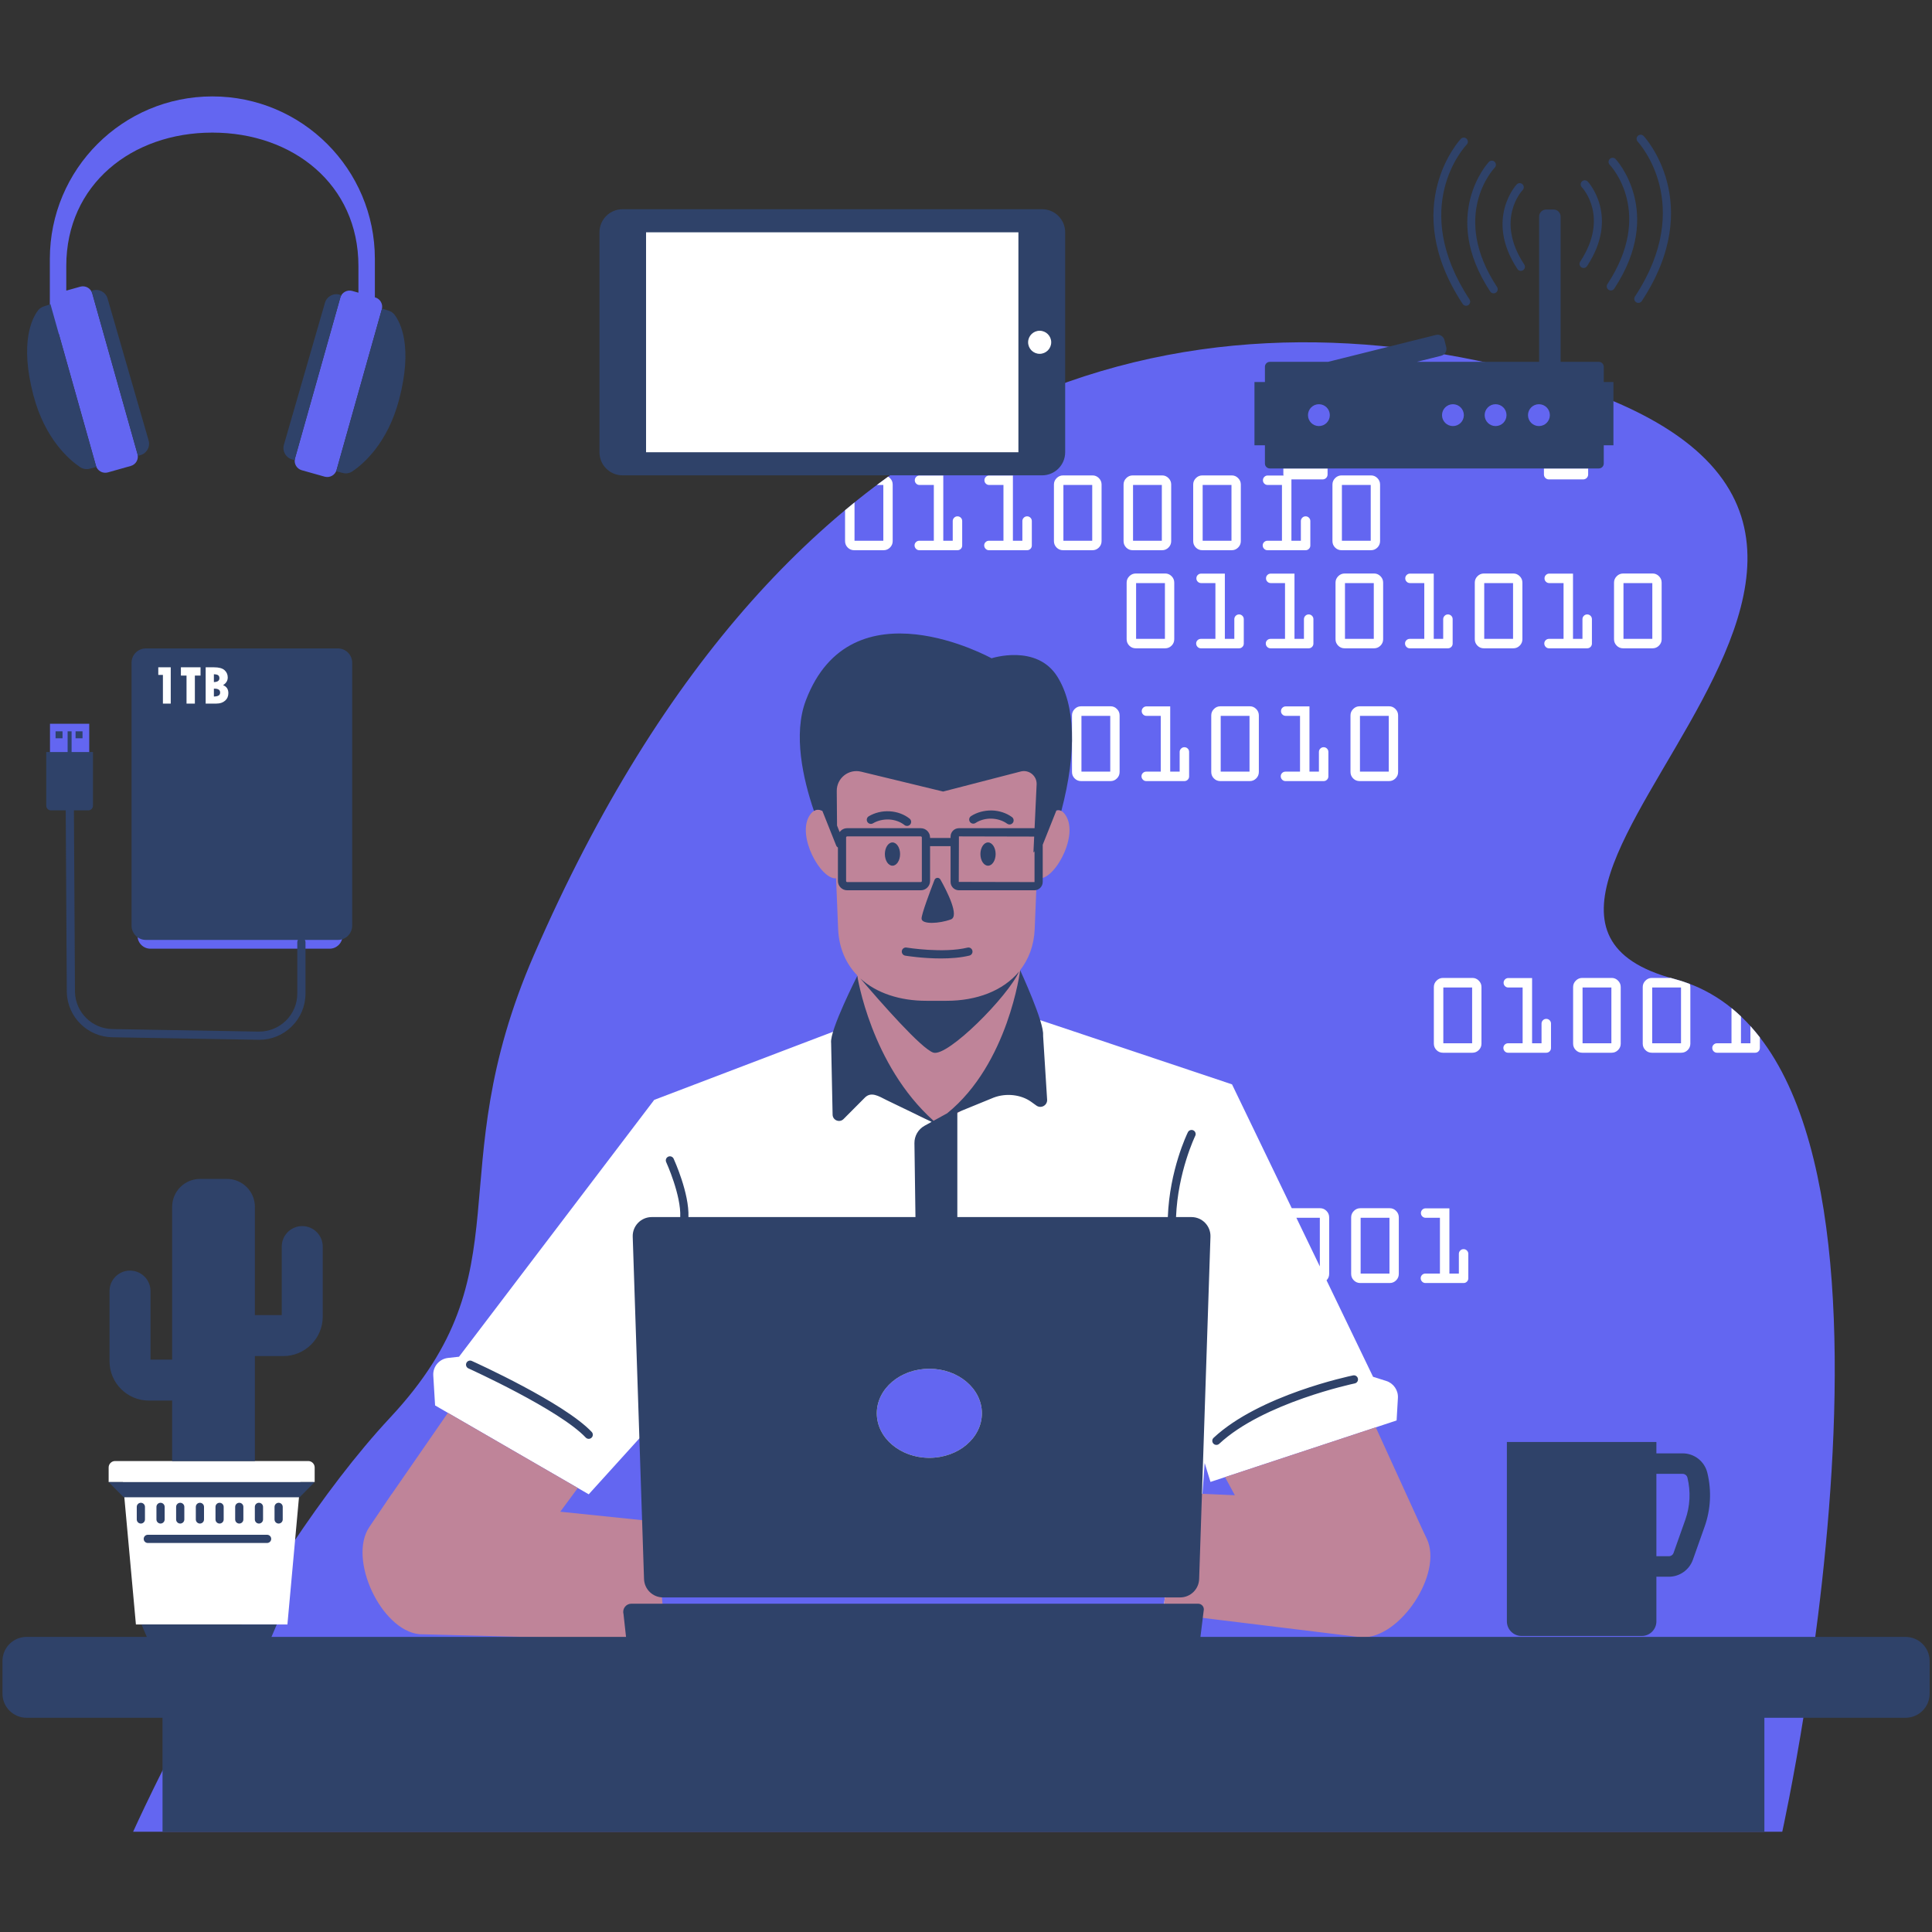 <svg xmlns="http://www.w3.org/2000/svg" xmlns:xlink="http://www.w3.org/1999/xlink" width="700" zoomAndPan="magnify" viewBox="0 0 525 525" height="700" preserveAspectRatio="xMidYMid meet" version="1.2"><rect x="0" y="0" width="525" height="525" fill="#333333" stroke="none"/><defs><clipPath id="79fc16fb5c"><path d="M 13.242 26.199 L 499 26.199 L 499 497.762 L 13.242 497.762 Z M 13.242 26.199 "/></clipPath><clipPath id="855eb94767"><path d="M 0.672 36 L 524.359 36 L 524.359 497.762 L 0.672 497.762 Z M 0.672 36 "/></clipPath></defs><g id="3e7888afe0"><g clip-rule="nonzero" clip-path="url(#79fc16fb5c)"><path style=" stroke:none;fill-rule:nonzero;fill:#6366f1;fill-opacity:1;" d="M 89.559 257.801 L 40.883 257.801 C 38.941 257.801 37.371 256.23 37.371 254.293 L 37.371 248.207 C 37.371 246.27 38.941 244.699 40.883 244.699 L 89.559 244.699 C 91.5 244.699 93.07 246.27 93.07 248.207 L 93.07 254.293 C 93.07 256.23 91.5 257.801 89.559 257.801 Z M 13.582 216.348 L 13.582 196.668 L 24.25 196.668 L 24.25 216.348 C 24.25 217.047 23.68 217.617 22.98 217.617 L 14.848 217.617 C 14.148 217.617 13.582 217.047 13.582 216.348 Z M 101.934 80.812 L 101.867 80.797 L 101.867 70.359 C 101.867 45.973 82.094 26.199 57.707 26.199 C 33.316 26.199 13.547 45.973 13.547 70.359 L 13.547 90.773 L 15.996 90.773 L 26.066 126.547 C 26.465 127.949 27.918 128.762 29.32 128.371 L 35.539 126.617 C 36.941 126.223 37.754 124.766 37.363 123.367 L 25.07 79.723 C 24.672 78.324 23.219 77.512 21.816 77.902 L 18.012 78.973 L 18.012 72.273 C 18.012 50.164 35.785 36.035 57.707 36.035 C 79.629 36.035 97.398 50.164 97.398 72.273 L 97.398 79.535 L 95.715 79.059 C 94.312 78.668 92.859 79.48 92.469 80.887 L 80.172 124.523 C 79.777 125.926 80.594 127.379 81.996 127.777 L 88.215 129.527 C 89.613 129.922 91.07 129.105 91.465 127.707 L 103.754 84.062 C 104.152 82.664 103.336 81.207 101.934 80.812 Z M 219.309 94.91 L 220.883 96.484 L 233.051 84.312 L 231.477 82.738 Z M 232.93 78.699 L 231.355 77.125 L 219.184 89.297 L 220.758 90.871 Z M 484.309 497.762 L 36.172 497.762 C 36.172 497.762 68.676 425.254 106.078 385.152 C 143.484 345.055 118.969 319.613 145.086 259.516 C 215.121 98.359 324.84 77.816 413.812 100.875 C 564.645 139.957 378.785 245.871 454.988 266.02 C 531.191 286.168 484.309 497.762 484.309 497.762 "/></g><path style=" stroke:none;fill-rule:nonzero;fill:#ffffff;fill-opacity:1;" d="M 83.754 397.02 L 31.277 397.02 C 30.309 397.02 29.523 397.805 29.523 398.77 L 29.523 402.738 L 33.41 402.738 L 36.934 441.438 L 78.102 441.438 L 81.621 402.738 L 85.508 402.738 L 85.508 398.77 C 85.508 397.805 84.723 397.02 83.754 397.02 Z M 266.82 384.047 C 266.82 377.367 260.426 371.945 252.539 371.945 C 244.652 371.945 238.258 377.367 238.258 384.047 C 238.258 390.73 244.652 396.148 252.539 396.148 C 260.426 396.148 266.82 390.73 266.82 384.047 Z M 352.277 330.922 L 358.648 344.133 L 358.648 330.922 Z M 379.867 379.867 L 379.512 385.996 L 328.934 402.695 L 327.352 397.539 L 324.457 437.484 L 316.137 437.746 L 316.773 431.863 C 316.988 430.887 316.352 429.934 315.473 429.934 L 194.48 429.934 L 187.555 375.613 L 159.98 406.059 L 118.23 381.91 L 117.738 373.777 C 117.594 371.367 119.363 369.27 121.762 369.004 L 124.734 368.676 L 177.777 298.879 L 257.113 268.66 L 334.789 294.664 L 351.023 328.32 L 358.738 328.32 C 359.398 328.32 359.973 328.566 360.461 329.055 C 360.941 329.543 361.188 330.125 361.188 330.797 L 361.188 346.172 C 361.188 346.848 360.945 347.43 360.473 347.91 L 373.113 374.129 L 376.691 375.258 C 378.676 375.887 379.988 377.785 379.867 379.867 Z M 420.883 130.273 L 430.219 130.273 C 430.961 130.273 431.562 129.676 431.562 128.934 L 431.562 127.297 L 419.547 127.297 L 419.547 128.934 C 419.547 129.676 420.145 130.273 420.883 130.273 Z M 282.516 97.262 C 284.863 97.262 286.77 95.355 286.77 93.012 C 286.77 90.668 284.863 88.762 282.516 88.762 C 280.176 88.762 278.266 90.668 278.266 93.012 C 278.266 95.355 280.176 97.262 282.516 97.262 Z M 277.855 62.02 L 174.445 62.02 L 174.445 124 L 277.855 124 Z M 397.711 339.441 C 397.352 339.441 397.051 339.57 396.801 339.824 C 396.551 340.078 396.43 340.375 396.43 340.723 L 396.43 346.078 L 393.859 346.078 L 393.859 328.352 L 387.402 328.352 C 387.047 328.352 386.742 328.473 386.492 328.723 C 386.242 328.977 386.117 329.281 386.117 329.637 C 386.117 329.992 386.242 330.297 386.492 330.543 C 386.742 330.793 387.047 330.922 387.402 330.922 L 391.285 330.922 L 391.285 346.078 L 387.344 346.078 C 386.984 346.078 386.68 346.199 386.43 346.445 C 386.18 346.691 386.059 346.988 386.059 347.336 C 386.059 347.691 386.18 347.996 386.43 348.258 C 386.68 348.516 386.984 348.648 387.344 348.648 L 397.711 348.648 C 398.07 348.648 398.371 348.523 398.621 348.27 C 398.871 348.023 398.996 347.719 398.996 347.363 L 398.996 340.723 C 398.996 340.367 398.871 340.066 398.621 339.816 C 398.371 339.566 398.07 339.441 397.711 339.441 Z M 377.57 330.922 L 369.738 330.922 L 369.738 346.078 L 377.57 346.078 Z M 379.383 329.055 C 379.863 329.543 380.109 330.125 380.109 330.797 L 380.109 346.172 C 380.109 346.855 379.863 347.438 379.383 347.918 C 378.895 348.406 378.312 348.648 377.629 348.648 L 369.645 348.648 C 368.953 348.648 368.367 348.406 367.887 347.918 C 367.406 347.438 367.164 346.855 367.164 346.172 L 367.164 330.797 C 367.164 330.125 367.41 329.543 367.902 329.055 C 368.387 328.566 368.969 328.32 369.645 328.32 L 377.66 328.32 C 378.32 328.32 378.895 328.566 379.383 329.055 Z M 475.656 278.82 L 475.656 283.5 L 473.086 283.5 L 473.086 276.191 C 472.254 275.402 471.402 274.648 470.516 273.93 L 470.516 283.5 L 466.57 283.5 C 466.215 283.5 465.91 283.625 465.66 283.871 C 465.41 284.117 465.289 284.41 465.289 284.758 C 465.289 285.113 465.41 285.422 465.66 285.684 C 465.91 285.941 466.215 286.07 466.57 286.07 L 476.941 286.07 C 477.297 286.07 477.602 285.949 477.852 285.695 C 478.102 285.445 478.223 285.141 478.223 284.785 L 478.223 281.895 C 477.398 280.832 476.543 279.805 475.656 278.82 Z M 456.797 268.344 L 448.965 268.344 L 448.965 283.5 L 456.797 283.5 Z M 459.184 267.375 C 459.277 267.641 459.336 267.918 459.336 268.223 L 459.336 283.598 C 459.336 284.277 459.094 284.859 458.613 285.344 C 458.125 285.828 457.539 286.07 456.855 286.07 L 448.871 286.07 C 448.18 286.07 447.594 285.828 447.117 285.344 C 446.633 284.859 446.395 284.277 446.395 283.598 L 446.395 268.223 C 446.395 267.547 446.641 266.965 447.129 266.48 C 447.621 265.988 448.199 265.742 448.871 265.742 L 454.004 265.742 C 454.328 265.836 454.652 265.93 454.988 266.02 C 456.43 266.402 457.828 266.859 459.184 267.375 Z M 437.875 268.344 L 430.043 268.344 L 430.043 283.5 L 437.875 283.5 Z M 439.688 266.48 C 440.172 266.965 440.414 267.547 440.414 268.223 L 440.414 283.598 C 440.414 284.277 440.172 284.859 439.688 285.344 C 439.203 285.828 438.617 286.07 437.938 286.07 L 429.953 286.07 C 429.258 286.07 428.672 285.828 428.195 285.344 C 427.715 284.859 427.477 284.277 427.477 283.598 L 427.477 268.223 C 427.477 267.547 427.719 266.965 428.211 266.48 C 428.699 265.988 429.277 265.742 429.953 265.742 L 437.969 265.742 C 438.633 265.742 439.203 265.988 439.688 266.48 Z M 420.18 276.867 C 419.824 276.867 419.52 276.992 419.27 277.246 C 419.02 277.5 418.895 277.805 418.895 278.148 L 418.895 283.5 L 416.328 283.5 L 416.328 265.773 L 409.871 265.773 C 409.512 265.773 409.211 265.898 408.961 266.148 C 408.711 266.402 408.586 266.703 408.586 267.059 C 408.586 267.414 408.711 267.719 408.961 267.969 C 409.211 268.219 409.512 268.344 409.871 268.344 L 413.758 268.344 L 413.758 283.5 L 409.809 283.5 C 409.453 283.5 409.148 283.625 408.898 283.871 C 408.652 284.117 408.527 284.41 408.527 284.758 C 408.527 285.113 408.652 285.422 408.898 285.684 C 409.148 285.941 409.453 286.07 409.809 286.07 L 420.18 286.07 C 420.535 286.07 420.84 285.949 421.09 285.695 C 421.34 285.445 421.465 285.141 421.465 284.785 L 421.465 278.148 C 421.465 277.789 421.34 277.488 421.09 277.238 C 420.84 276.988 420.535 276.867 420.18 276.867 Z M 400.035 268.344 L 392.207 268.344 L 392.207 283.5 L 400.035 283.5 Z M 401.848 266.48 C 402.332 266.965 402.574 267.547 402.574 268.223 L 402.574 283.598 C 402.574 284.277 402.332 284.859 401.848 285.344 C 401.363 285.828 400.781 286.07 400.098 286.07 L 392.113 286.07 C 391.422 286.07 390.832 285.828 390.352 285.344 C 389.875 284.859 389.633 284.277 389.633 283.598 L 389.633 268.223 C 389.633 267.547 389.879 266.965 390.371 266.48 C 390.855 265.988 391.438 265.742 392.113 265.742 L 400.125 265.742 C 400.789 265.742 401.363 265.988 401.848 266.48 Z M 369.555 209.684 L 377.379 209.684 L 377.379 194.527 L 369.555 194.527 Z M 369.461 191.926 L 377.473 191.926 C 378.137 191.926 378.711 192.168 379.195 192.66 C 379.68 193.148 379.922 193.73 379.922 194.402 L 379.922 209.777 C 379.922 210.461 379.68 211.043 379.195 211.527 C 378.711 212.012 378.129 212.254 377.445 212.254 L 369.461 212.254 C 368.77 212.254 368.18 212.012 367.699 211.527 C 367.223 211.043 366.98 210.461 366.98 209.777 L 366.98 194.402 C 366.98 193.73 367.227 193.148 367.719 192.66 C 368.203 192.168 368.785 191.926 369.461 191.926 Z M 349.316 209.684 C 348.961 209.684 348.652 209.805 348.402 210.051 C 348.152 210.297 348.031 210.59 348.031 210.938 C 348.031 211.297 348.152 211.602 348.402 211.863 C 348.652 212.121 348.961 212.254 349.316 212.254 L 359.688 212.254 C 360.043 212.254 360.344 212.129 360.594 211.879 C 360.844 211.629 360.973 211.328 360.973 210.973 L 360.973 204.332 C 360.973 203.973 360.844 203.668 360.594 203.418 C 360.344 203.172 360.043 203.047 359.688 203.047 C 359.328 203.047 359.023 203.176 358.773 203.43 C 358.523 203.688 358.402 203.984 358.402 204.332 L 358.402 209.684 L 355.832 209.684 L 355.832 191.957 L 349.379 191.957 C 349.02 191.957 348.715 192.082 348.469 192.332 C 348.215 192.582 348.094 192.887 348.094 193.242 C 348.094 193.602 348.215 193.902 348.469 194.148 C 348.715 194.402 349.02 194.527 349.379 194.527 L 353.266 194.527 L 353.266 209.684 Z M 331.711 209.684 L 339.543 209.684 L 339.543 194.527 L 331.711 194.527 Z M 331.617 191.926 L 339.633 191.926 C 340.297 191.926 340.867 192.168 341.355 192.66 C 341.836 193.148 342.078 193.73 342.078 194.402 L 342.078 209.777 C 342.078 210.461 341.836 211.043 341.355 211.527 C 340.867 212.012 340.285 212.254 339.605 212.254 L 331.617 212.254 C 330.926 212.254 330.336 212.012 329.859 211.527 C 329.379 211.043 329.145 210.461 329.145 209.777 L 329.145 194.402 C 329.145 193.73 329.383 193.148 329.875 192.66 C 330.367 192.168 330.945 191.926 331.617 191.926 Z M 317.992 191.957 L 311.535 191.957 C 311.18 191.957 310.875 192.082 310.625 192.332 C 310.379 192.582 310.25 192.887 310.25 193.242 C 310.25 193.602 310.379 193.902 310.625 194.148 C 310.875 194.402 311.18 194.527 311.535 194.527 L 315.422 194.527 L 315.422 209.684 L 311.473 209.684 C 311.117 209.684 310.816 209.805 310.566 210.051 C 310.316 210.297 310.188 210.59 310.188 210.938 C 310.188 211.297 310.316 211.602 310.566 211.863 C 310.816 212.121 311.117 212.254 311.473 212.254 L 321.844 212.254 C 322.199 212.254 322.508 212.129 322.754 211.879 C 323.008 211.629 323.129 211.328 323.129 210.973 L 323.129 204.332 C 323.129 203.973 323.008 203.668 322.754 203.418 C 322.508 203.172 322.199 203.047 321.844 203.047 C 321.488 203.047 321.188 203.176 320.938 203.43 C 320.688 203.688 320.559 203.984 320.559 204.332 L 320.559 209.684 L 317.992 209.684 Z M 293.871 209.684 L 301.699 209.684 L 301.699 194.527 L 293.871 194.527 Z M 293.777 191.926 L 301.793 191.926 C 302.457 191.926 303.031 192.168 303.512 192.66 C 304 193.148 304.242 193.73 304.242 194.402 L 304.242 209.777 C 304.242 210.461 304 211.043 303.512 211.527 C 303.031 212.012 302.445 212.254 301.762 212.254 L 293.777 212.254 C 293.086 212.254 292.5 212.012 292.02 211.527 C 291.539 211.043 291.301 210.461 291.301 209.777 L 291.301 194.402 C 291.301 193.73 291.547 193.148 292.031 192.66 C 292.523 192.168 293.105 191.926 293.777 191.926 Z M 273.637 209.684 C 273.277 209.684 272.973 209.805 272.723 210.051 C 272.473 210.297 272.352 210.59 272.352 210.938 C 272.352 211.297 272.473 211.602 272.723 211.863 C 272.973 212.121 273.277 212.254 273.637 212.254 L 284.004 212.254 C 284.359 212.254 284.664 212.129 284.914 211.879 C 285.164 211.629 285.293 211.328 285.293 210.973 L 285.293 204.332 C 285.293 203.973 285.164 203.668 284.914 203.418 C 284.664 203.172 284.359 203.047 284.004 203.047 C 283.648 203.047 283.344 203.176 283.094 203.43 C 282.844 203.688 282.719 203.984 282.719 204.332 L 282.719 209.684 L 280.148 209.684 L 280.148 191.957 L 273.691 191.957 C 273.336 191.957 273.035 192.082 272.785 192.332 C 272.535 192.582 272.414 192.887 272.414 193.242 C 272.414 193.602 272.535 193.902 272.785 194.148 C 273.035 194.402 273.336 194.527 273.691 194.527 L 277.578 194.527 L 277.578 209.684 Z M 254.715 209.684 C 254.355 209.684 254.051 209.805 253.801 210.051 C 253.559 210.297 253.43 210.59 253.43 210.938 C 253.43 211.297 253.559 211.602 253.801 211.863 C 254.051 212.121 254.355 212.254 254.715 212.254 L 265.086 212.254 C 265.441 212.254 265.746 212.129 265.992 211.879 C 266.242 211.629 266.371 211.328 266.371 210.973 L 266.371 204.332 C 266.371 203.973 266.242 203.668 265.992 203.418 C 265.746 203.172 265.441 203.047 265.086 203.047 C 264.727 203.047 264.422 203.176 264.172 203.43 C 263.922 203.688 263.797 203.984 263.797 204.332 L 263.797 209.684 L 261.227 209.684 L 261.227 191.957 L 254.777 191.957 C 254.418 191.957 254.113 192.082 253.867 192.332 C 253.613 192.582 253.492 192.887 253.492 193.242 C 253.492 193.602 253.613 193.902 253.867 194.148 C 254.113 194.402 254.418 194.527 254.777 194.527 L 258.664 194.527 L 258.664 209.684 Z M 237.109 209.684 L 244.941 209.684 L 244.941 194.527 L 237.109 194.527 Z M 235.258 211.527 C 234.777 211.043 234.543 210.461 234.543 209.777 L 234.543 194.402 C 234.543 193.73 234.781 193.148 235.273 192.66 C 235.766 192.168 236.344 191.926 237.016 191.926 L 245.031 191.926 C 245.695 191.926 246.266 192.168 246.754 192.66 C 247.234 193.148 247.477 193.73 247.477 194.402 L 247.477 209.777 C 247.477 210.461 247.234 211.043 246.754 211.527 C 246.266 212.012 245.688 212.254 245.004 212.254 L 237.016 212.254 C 236.324 212.254 235.738 212.012 235.258 211.527 Z M 449 158.445 L 441.164 158.445 L 441.164 173.605 L 449 173.605 Z M 449.059 176.172 L 441.074 176.172 C 440.383 176.172 439.793 175.934 439.316 175.445 C 438.836 174.961 438.594 174.379 438.594 173.695 L 438.594 158.32 C 438.594 157.648 438.84 157.066 439.332 156.578 C 439.816 156.09 440.398 155.844 441.074 155.844 L 449.09 155.844 C 449.75 155.844 450.324 156.09 450.809 156.578 C 451.293 157.066 451.535 157.648 451.535 158.32 L 451.535 173.695 C 451.535 174.379 451.293 174.961 450.809 175.445 C 450.324 175.934 449.742 176.172 449.059 176.172 Z M 430.391 167.344 C 430.137 167.602 430.016 167.906 430.016 168.25 L 430.016 173.605 L 427.445 173.605 L 427.445 155.875 L 420.992 155.875 C 420.637 155.875 420.328 156 420.082 156.25 C 419.828 156.5 419.707 156.801 419.707 157.164 C 419.707 157.52 419.828 157.82 420.082 158.07 C 420.328 158.32 420.637 158.445 420.992 158.445 L 424.879 158.445 L 424.879 173.605 L 420.93 173.605 C 420.574 173.605 420.27 173.727 420.016 173.973 C 419.773 174.215 419.645 174.512 419.645 174.855 C 419.645 175.215 419.773 175.523 420.016 175.781 C 420.27 176.043 420.574 176.172 420.93 176.172 L 431.301 176.172 C 431.656 176.172 431.957 176.047 432.211 175.797 C 432.457 175.547 432.586 175.246 432.586 174.891 L 432.586 168.25 C 432.586 167.895 432.457 167.59 432.211 167.34 C 431.957 167.086 431.656 166.965 431.301 166.965 C 430.945 166.965 430.641 167.09 430.391 167.344 Z M 411.156 158.445 L 403.324 158.445 L 403.324 173.605 L 411.156 173.605 Z M 411.219 176.172 L 403.23 176.172 C 402.539 176.172 401.957 175.934 401.473 175.445 C 400.992 174.961 400.758 174.379 400.758 173.695 L 400.758 158.32 C 400.758 157.648 400.996 157.066 401.488 156.578 C 401.98 156.09 402.562 155.844 403.23 155.844 L 411.246 155.844 C 411.91 155.844 412.484 156.09 412.969 156.578 C 413.457 157.066 413.695 157.648 413.695 158.32 L 413.695 173.695 C 413.695 174.379 413.457 174.961 412.969 175.445 C 412.484 175.934 411.902 176.172 411.219 176.172 Z M 394.371 175.797 C 394.621 175.547 394.742 175.246 394.742 174.891 L 394.742 168.25 C 394.742 167.895 394.621 167.59 394.371 167.34 C 394.121 167.086 393.816 166.965 393.457 166.965 C 393.102 166.965 392.801 167.09 392.551 167.344 C 392.301 167.602 392.172 167.906 392.172 168.25 L 392.172 173.605 L 389.605 173.605 L 389.605 155.875 L 383.148 155.875 C 382.793 155.875 382.488 156 382.242 156.25 C 381.992 156.5 381.863 156.801 381.863 157.164 C 381.863 157.52 381.992 157.82 382.242 158.07 C 382.488 158.32 382.793 158.445 383.148 158.445 L 387.035 158.445 L 387.035 173.605 L 383.086 173.605 C 382.73 173.605 382.43 173.727 382.18 173.973 C 381.93 174.215 381.805 174.512 381.805 174.855 C 381.805 175.215 381.93 175.523 382.18 175.781 C 382.43 176.043 382.73 176.172 383.086 176.172 L 393.457 176.172 C 393.816 176.172 394.121 176.047 394.371 175.797 Z M 373.312 158.445 L 365.484 158.445 L 365.484 173.605 L 373.312 173.605 Z M 373.406 155.844 C 374.07 155.844 374.645 156.09 375.125 156.578 C 375.613 157.066 375.855 157.648 375.855 158.32 L 375.855 173.695 C 375.855 174.379 375.613 174.961 375.125 175.445 C 374.645 175.934 374.059 176.172 373.375 176.172 L 365.395 176.172 C 364.699 176.172 364.113 175.934 363.633 175.445 C 363.152 174.961 362.914 174.379 362.914 173.695 L 362.914 158.32 C 362.914 157.648 363.16 157.066 363.648 156.578 C 364.137 156.09 364.719 155.844 365.395 155.844 Z M 345.25 173.605 C 344.895 173.605 344.586 173.727 344.336 173.973 C 344.086 174.215 343.965 174.512 343.965 174.855 C 343.965 175.215 344.086 175.523 344.336 175.781 C 344.586 176.043 344.895 176.172 345.25 176.172 L 355.617 176.172 C 355.977 176.172 356.277 176.047 356.527 175.797 C 356.777 175.547 356.906 175.246 356.906 174.891 L 356.906 168.25 C 356.906 167.895 356.777 167.59 356.527 167.34 C 356.277 167.086 355.977 166.965 355.617 166.965 C 355.262 166.965 354.957 167.09 354.707 167.344 C 354.457 167.602 354.332 167.906 354.332 168.25 L 354.332 173.605 L 351.762 173.605 L 351.762 155.875 L 345.309 155.875 C 344.949 155.875 344.648 156 344.398 156.25 C 344.148 156.5 344.027 156.801 344.027 157.164 C 344.027 157.52 344.148 157.82 344.398 158.07 C 344.648 158.32 344.949 158.445 345.309 158.445 L 349.191 158.445 L 349.191 173.605 Z M 335.785 167.344 C 335.539 167.602 335.414 167.906 335.414 168.25 L 335.414 173.605 L 332.84 173.605 L 332.84 155.875 L 326.391 155.875 C 326.031 155.875 325.727 156 325.48 156.25 C 325.227 156.5 325.105 156.801 325.105 157.164 C 325.105 157.52 325.227 157.82 325.48 158.07 C 325.727 158.32 326.031 158.445 326.391 158.445 L 330.277 158.445 L 330.277 173.605 L 326.328 173.605 C 325.973 173.605 325.664 173.727 325.418 173.973 C 325.172 174.215 325.043 174.512 325.043 174.855 C 325.043 175.215 325.172 175.523 325.418 175.781 C 325.664 176.043 325.973 176.172 326.328 176.172 L 336.699 176.172 C 337.055 176.172 337.359 176.047 337.605 175.797 C 337.855 175.547 337.984 175.246 337.984 174.891 L 337.984 168.25 C 337.984 167.895 337.855 167.59 337.605 167.34 C 337.359 167.086 337.055 166.965 336.699 166.965 C 336.344 166.965 336.035 167.09 335.785 167.344 Z M 316.555 158.445 L 308.723 158.445 L 308.723 173.605 L 316.555 173.605 Z M 316.645 155.844 C 317.309 155.844 317.879 156.09 318.367 156.578 C 318.852 157.066 319.09 157.648 319.09 158.32 L 319.09 173.695 C 319.09 174.379 318.852 174.961 318.367 175.445 C 317.879 175.934 317.301 176.172 316.617 176.172 L 308.629 176.172 C 307.938 176.172 307.352 175.934 306.871 175.445 C 306.395 174.961 306.152 174.379 306.152 173.695 L 306.152 158.32 C 306.152 157.648 306.398 157.066 306.887 156.578 C 307.375 156.09 307.957 155.844 308.629 155.844 Z M 364.648 146.941 L 372.48 146.941 L 372.48 131.785 L 364.648 131.785 Z M 362.797 148.789 C 362.316 148.305 362.078 147.719 362.078 147.035 L 362.078 131.664 C 362.078 130.992 362.324 130.41 362.812 129.922 C 363.305 129.434 363.883 129.188 364.555 129.188 L 372.574 129.188 C 373.23 129.188 373.809 129.434 374.293 129.922 C 374.773 130.41 375.02 130.992 375.02 131.664 L 375.02 147.035 C 375.02 147.719 374.773 148.305 374.293 148.789 C 373.809 149.273 373.223 149.516 372.539 149.516 L 364.555 149.516 C 363.863 149.516 363.277 149.273 362.797 148.789 Z M 344.414 146.941 C 344.055 146.941 343.754 147.07 343.504 147.316 C 343.254 147.559 343.125 147.852 343.125 148.199 C 343.125 148.555 343.254 148.867 343.504 149.125 C 343.754 149.387 344.055 149.516 344.414 149.516 L 354.781 149.516 C 355.137 149.516 355.445 149.391 355.695 149.141 C 355.941 148.891 356.07 148.586 356.07 148.23 L 356.07 141.594 C 356.07 141.234 355.941 140.934 355.695 140.684 C 355.445 140.43 355.137 140.309 354.781 140.309 C 354.426 140.309 354.121 140.434 353.875 140.688 C 353.625 140.945 353.496 141.246 353.496 141.594 L 353.496 146.941 L 350.93 146.941 L 350.93 130.273 L 359.418 130.273 C 360.152 130.273 360.754 129.676 360.754 128.934 L 360.754 127.297 L 348.738 127.297 L 348.738 128.934 C 348.738 129.031 348.781 129.121 348.801 129.215 L 344.473 129.215 C 344.117 129.215 343.812 129.344 343.562 129.594 C 343.312 129.844 343.191 130.148 343.191 130.504 C 343.191 130.859 343.312 131.164 343.562 131.414 C 343.812 131.664 344.117 131.785 344.473 131.785 L 348.359 131.785 L 348.359 146.941 Z M 326.809 146.941 L 334.641 146.941 L 334.641 131.785 L 326.809 131.785 Z M 324.957 148.789 C 324.48 148.305 324.238 147.719 324.238 147.035 L 324.238 131.664 C 324.238 130.992 324.484 130.41 324.973 129.922 C 325.461 129.434 326.043 129.188 326.719 129.188 L 334.73 129.188 C 335.395 129.188 335.969 129.434 336.449 129.922 C 336.938 130.41 337.18 130.992 337.18 131.664 L 337.18 147.035 C 337.18 147.719 336.938 148.305 336.449 148.789 C 335.969 149.273 335.387 149.516 334.699 149.516 L 326.719 149.516 C 326.023 149.516 325.438 149.273 324.957 148.789 Z M 307.891 146.941 L 315.715 146.941 L 315.715 131.785 L 307.891 131.785 Z M 306.035 148.789 C 305.559 148.305 305.316 147.719 305.316 147.035 L 305.316 131.664 C 305.316 130.992 305.562 130.41 306.055 129.922 C 306.539 129.434 307.121 129.188 307.797 129.188 L 315.809 129.188 C 316.473 129.188 317.047 129.434 317.531 129.922 C 318.016 130.41 318.258 130.992 318.258 131.664 L 318.258 147.035 C 318.258 147.719 318.016 148.305 317.531 148.789 C 317.047 149.273 316.465 149.516 315.781 149.516 L 307.797 149.516 C 307.105 149.516 306.516 149.273 306.035 148.789 Z M 288.969 146.941 L 296.801 146.941 L 296.801 131.785 L 288.969 131.785 Z M 286.395 131.664 C 286.395 130.992 286.641 130.41 287.133 129.922 C 287.617 129.434 288.199 129.188 288.875 129.188 L 296.891 129.188 C 297.551 129.188 298.125 129.434 298.613 129.922 C 299.094 130.41 299.34 130.992 299.34 131.664 L 299.34 147.035 C 299.34 147.719 299.094 148.305 298.613 148.789 C 298.125 149.273 297.543 149.516 296.859 149.516 L 288.875 149.516 C 288.184 149.516 287.598 149.273 287.117 148.789 C 286.637 148.305 286.395 147.719 286.395 147.035 Z M 277.816 146.941 L 275.246 146.941 L 275.246 129.215 L 268.793 129.215 C 268.438 129.215 268.133 129.344 267.883 129.594 C 267.633 129.844 267.508 130.148 267.508 130.504 C 267.508 130.859 267.633 131.164 267.883 131.414 C 268.133 131.664 268.438 131.785 268.793 131.785 L 272.68 131.785 L 272.68 146.941 L 268.73 146.941 C 268.375 146.941 268.07 147.07 267.824 147.316 C 267.574 147.559 267.445 147.852 267.445 148.199 C 267.445 148.555 267.574 148.867 267.824 149.125 C 268.07 149.387 268.375 149.516 268.73 149.516 L 279.102 149.516 C 279.457 149.516 279.762 149.391 280.008 149.141 C 280.262 148.891 280.387 148.586 280.387 148.23 L 280.387 141.594 C 280.387 141.234 280.262 140.934 280.008 140.684 C 279.762 140.43 279.457 140.309 279.102 140.309 C 278.746 140.309 278.441 140.434 278.191 140.688 C 277.941 140.945 277.816 141.246 277.816 141.594 Z M 249.809 146.941 C 249.453 146.941 249.152 147.07 248.902 147.316 C 248.652 147.559 248.523 147.852 248.523 148.199 C 248.523 148.555 248.652 148.867 248.902 149.125 C 249.152 149.387 249.453 149.516 249.809 149.516 L 260.18 149.516 C 260.535 149.516 260.84 149.391 261.094 149.141 C 261.344 148.891 261.465 148.586 261.465 148.23 L 261.465 141.594 C 261.465 141.234 261.344 140.934 261.094 140.684 C 260.84 140.43 260.535 140.309 260.18 140.309 C 259.824 140.309 259.523 140.434 259.273 140.688 C 259.023 140.945 258.895 141.246 258.895 141.594 L 258.895 146.941 L 256.328 146.941 L 256.328 129.215 L 249.871 129.215 C 249.516 129.215 249.211 129.344 248.961 129.594 C 248.715 129.844 248.586 130.148 248.586 130.504 C 248.586 130.859 248.715 131.164 248.961 131.414 C 249.211 131.664 249.516 131.785 249.871 131.785 L 253.758 131.785 L 253.758 146.941 Z M 229.637 138.641 L 229.637 147.035 C 229.637 147.719 229.875 148.305 230.355 148.789 C 230.836 149.273 231.422 149.516 232.113 149.516 L 240.098 149.516 C 240.781 149.516 241.367 149.273 241.848 148.789 C 242.336 148.305 242.578 147.719 242.578 147.035 L 242.578 131.664 C 242.578 130.992 242.336 130.41 241.848 129.922 C 241.691 129.762 241.52 129.637 241.34 129.527 C 240.32 130.27 239.305 131.023 238.285 131.785 L 240.035 131.785 L 240.035 146.941 L 232.207 146.941 L 232.207 136.535 C 231.352 137.227 230.492 137.93 229.637 138.641 Z M 49.57 192.305 L 54.066 192.305 L 54.066 184.699 L 54.77 184.699 L 54.77 192.305 L 58.809 192.305 C 60.055 192.305 61.094 191.949 61.898 191.246 C 62.73 190.516 63.168 189.516 63.168 188.348 C 63.168 187.438 62.895 186.66 62.375 186.07 C 62.871 185.383 63 184.664 63 184.094 C 63 182.98 62.57 182.008 61.762 181.281 C 60.961 180.566 59.781 180.219 58.156 180.219 L 48.043 180.219 L 48.043 184.699 L 49.57 184.699 Z M 43.156 184.516 L 41.898 184.516 L 41.898 180.219 L 47.516 180.219 L 47.516 192.305 L 43.156 192.305 L 43.156 184.516 "/><path style=" stroke:none;fill-rule:nonzero;fill:#bf8499;fill-opacity:1;" d="M 277.219 263.617 L 277.219 276.48 L 283.441 281.316 C 283.441 281.316 262.152 304.746 254.457 304.746 C 246.812 304.746 225.883 283.172 225.883 283.172 L 232.965 278.055 L 232.965 265.066 C 229.91 261.914 227.984 257.715 227.754 252.469 L 227.191 238.676 C 223.066 239.051 216.43 227.199 219.984 221.613 C 222 218.449 224.566 220.578 226.559 223.324 L 225.844 205.75 C 225.57 199.621 230.473 194.5 236.609 194.5 L 272.312 194.5 C 278.449 194.5 283.348 199.621 283.078 205.75 L 282.168 227.945 C 283.523 224.223 286.695 217.023 289.617 221.613 C 293.371 227.516 285.75 240.418 281.738 238.492 L 281.168 252.469 C 280.973 256.945 279.531 260.656 277.219 263.617 Z M 157.012 404.344 L 121.711 383.926 L 106.402 406.062 L 106.371 406.059 L 100.355 414.961 C 94.504 423.625 103.555 443.008 113.957 444.082 L 207.129 446.457 L 207.621 441.648 L 180.594 441.648 L 179.73 432.703 C 179.414 431.297 180.336 429.934 181.59 429.934 L 208.832 429.934 L 210.191 416.77 L 152.25 410.793 Z M 369.98 444.922 L 316.078 438.332 L 316.773 431.863 C 316.988 430.887 316.352 429.934 315.473 429.934 L 277.633 429.934 L 278.789 403.793 L 335.559 406.316 L 332.891 401.391 L 373.855 387.863 L 386.699 416.02 L 387.703 418.109 C 392.223 427.539 380.426 445.383 369.98 444.922 "/><g clip-rule="nonzero" clip-path="url(#855eb94767)"><path style=" stroke:none;fill-rule:nonzero;fill:#2f4269;fill-opacity:1;" d="M 74.602 409.477 L 74.602 412.895 C 74.602 413.508 75.102 414.008 75.715 414.008 C 76.328 414.008 76.828 413.508 76.828 412.895 L 76.828 409.477 C 76.828 408.863 76.328 408.363 75.715 408.363 C 75.102 408.363 74.602 408.863 74.602 409.477 Z M 71.48 412.895 L 71.48 409.477 C 71.48 408.863 70.98 408.363 70.363 408.363 C 69.75 408.363 69.25 408.863 69.25 409.477 L 69.25 412.895 C 69.25 413.508 69.75 414.008 70.363 414.008 C 70.98 414.008 71.48 413.508 71.48 412.895 Z M 66.133 412.895 L 66.133 409.477 C 66.133 408.863 65.637 408.363 65.023 408.363 C 64.402 408.363 63.906 408.863 63.906 409.477 L 63.906 412.895 C 63.906 413.508 64.402 414.008 65.023 414.008 C 65.637 414.008 66.133 413.508 66.133 412.895 Z M 60.781 412.895 L 60.781 409.477 C 60.781 408.863 60.285 408.363 59.672 408.363 C 59.051 408.363 58.559 408.863 58.559 409.477 L 58.559 412.895 C 58.559 413.508 59.051 414.008 59.672 414.008 C 60.285 414.008 60.781 413.508 60.781 412.895 Z M 55.438 412.895 L 55.438 409.477 C 55.438 408.863 54.941 408.363 54.324 408.363 C 53.711 408.363 53.211 408.863 53.211 409.477 L 53.211 412.895 C 53.211 413.508 53.711 414.008 54.324 414.008 C 54.941 414.008 55.438 413.508 55.438 412.895 Z M 50.09 412.895 L 50.09 409.477 C 50.09 408.863 49.59 408.363 48.973 408.363 C 48.359 408.363 47.859 408.863 47.859 409.477 L 47.859 412.895 C 47.859 413.508 48.359 414.008 48.973 414.008 C 49.59 414.008 50.09 413.508 50.09 412.895 Z M 44.742 412.895 L 44.742 409.477 C 44.742 408.863 44.242 408.363 43.629 408.363 C 43.012 408.363 42.512 408.863 42.512 409.477 L 42.512 412.895 C 42.512 413.508 43.012 414.008 43.629 414.008 C 44.242 414.008 44.742 413.508 44.742 412.895 Z M 39.391 409.477 C 39.391 408.863 38.891 408.363 38.277 408.363 C 37.664 408.363 37.164 408.863 37.164 409.477 L 37.164 412.895 C 37.164 413.508 37.664 414.008 38.277 414.008 C 38.891 414.008 39.391 413.508 39.391 412.895 Z M 40.164 419.289 L 72.578 419.289 C 73.195 419.289 73.695 418.789 73.695 418.176 C 73.695 417.559 73.195 417.059 72.578 417.059 L 40.164 417.059 C 39.547 417.059 39.051 417.559 39.051 418.176 C 39.051 418.789 39.547 419.289 40.164 419.289 Z M 269.473 220.23 C 267.445 220.219 265.461 220.73 263.871 221.77 C 263.355 222.109 263.211 222.801 263.547 223.316 C 263.883 223.824 264.574 223.973 265.09 223.633 C 266.289 222.848 267.867 222.402 269.422 222.457 C 270.977 222.492 272.527 222.992 273.68 223.828 C 273.879 223.973 274.105 224.043 274.332 224.043 C 274.68 224.043 275.016 223.883 275.234 223.586 C 275.594 223.086 275.484 222.391 274.988 222.031 C 273.457 220.914 271.496 220.273 269.473 220.23 Z M 241.762 220.465 C 239.738 220.34 237.73 220.832 236.078 221.812 C 235.551 222.129 235.379 222.812 235.695 223.34 C 236.008 223.867 236.691 224.039 237.223 223.727 C 238.473 222.98 240.078 222.609 241.637 222.688 C 243.18 222.773 244.691 223.328 245.789 224.199 C 245.992 224.363 246.238 224.441 246.48 224.441 C 246.809 224.441 247.129 224.297 247.352 224.023 C 247.734 223.539 247.652 222.84 247.176 222.457 C 245.707 221.285 243.785 220.578 241.762 220.465 Z M 245.066 258.406 C 244.969 259.012 245.379 259.586 245.984 259.688 C 246.262 259.734 250.68 260.449 255.668 260.449 C 258.266 260.449 261.02 260.254 263.422 259.672 C 264.02 259.523 264.387 258.922 264.238 258.324 C 264.094 257.727 263.488 257.355 262.898 257.508 C 256.328 259.102 246.445 257.508 246.348 257.492 C 245.73 257.379 245.168 257.801 245.066 258.406 Z M 127.293 371.848 C 127.535 371.961 152.004 383.051 159.168 390.641 C 159.387 390.871 159.68 390.988 159.973 390.988 C 160.25 390.988 160.527 390.891 160.742 390.688 C 161.191 390.266 161.211 389.562 160.789 389.113 C 153.332 381.203 129.23 370.281 128.207 369.82 C 127.645 369.566 126.988 369.82 126.734 370.375 C 126.48 370.934 126.73 371.598 127.293 371.848 Z M 330.543 392.637 C 330.812 392.637 331.086 392.539 331.305 392.34 C 343.285 381.156 367.891 375.984 368.133 375.93 C 368.734 375.809 369.125 375.219 369 374.617 C 368.879 374.012 368.285 373.629 367.684 373.75 C 366.652 373.961 342.227 379.094 329.781 390.711 C 329.332 391.129 329.305 391.836 329.727 392.285 C 329.945 392.52 330.242 392.637 330.543 392.637 Z M 281.691 213.164 C 281.801 210.832 279.625 209.066 277.367 209.645 L 256.285 215.094 C 256.285 215.094 242.766 211.797 233.973 209.688 C 230.59 208.879 227.352 211.457 227.379 214.938 L 227.457 224.336 L 228.164 226.109 C 228.621 225.469 229.371 225.055 230.219 225.055 L 250.211 225.055 C 251.602 225.055 252.734 226.188 252.734 227.578 L 252.734 227.707 L 258.309 227.707 L 258.309 227.328 C 258.309 226.074 259.324 225.055 260.578 225.055 L 281.078 225.055 C 281.098 225.055 281.113 225.062 281.133 225.062 Z M 281.121 231.219 C 281.098 231.312 281.07 231.41 281.047 231.5 L 280.828 231.609 L 281.027 227.328 L 260.578 227.281 L 260.535 239.652 L 281.078 239.695 L 281.121 239.652 Z M 250.504 227.578 C 250.504 227.418 250.375 227.281 250.211 227.281 L 230.219 227.281 C 230.051 227.281 229.918 227.418 229.918 227.578 L 229.918 239.402 C 229.918 239.562 230.051 239.695 230.219 239.695 L 250.211 239.695 C 250.375 239.695 250.504 239.562 250.504 239.402 Z M 287.34 183.895 C 292.137 191.578 292.691 204.043 288.41 220.363 C 287.957 220.109 287.508 220.09 287.062 220.234 L 283.348 229.551 L 283.348 239.652 C 283.348 240.906 282.328 241.926 281.078 241.926 L 260.578 241.926 C 259.324 241.926 258.309 240.906 258.309 239.652 L 258.309 229.934 L 252.734 229.934 L 252.734 239.402 C 252.734 240.793 251.602 241.926 250.211 241.926 L 230.219 241.926 C 228.828 241.926 227.695 240.793 227.695 239.402 L 227.695 230.297 C 227.484 230.18 227.312 229.988 227.219 229.75 L 223.469 220.348 C 222.695 219.973 221.918 219.91 221.18 220.359 C 218.199 211.637 215.484 199.523 218.977 190.336 C 231.348 157.75 269.441 178.883 269.441 178.883 C 269.441 178.883 281.715 174.879 287.34 183.895 Z M 444.277 80.586 C 443.938 81.102 444.082 81.793 444.598 82.129 C 444.785 82.254 444.996 82.312 445.207 82.312 C 445.57 82.312 445.926 82.137 446.137 81.812 C 463.629 55.23 446.812 37.137 446.641 36.957 C 446.215 36.512 445.512 36.496 445.066 36.922 C 444.621 37.348 444.609 38.051 445.035 38.496 C 445.195 38.66 460.801 55.473 444.277 80.586 Z M 437.117 78.75 C 437.305 78.875 437.52 78.934 437.727 78.934 C 438.09 78.934 438.449 78.758 438.66 78.43 C 452.379 57.586 439.16 43.363 439.023 43.223 C 438.598 42.777 437.898 42.762 437.453 43.188 C 437.008 43.609 436.992 44.316 437.414 44.762 C 437.91 45.285 449.512 57.891 436.797 77.207 C 436.461 77.723 436.602 78.414 437.117 78.75 Z M 429.719 72.641 C 429.91 72.77 430.121 72.824 430.332 72.824 C 430.691 72.824 431.047 72.648 431.258 72.324 C 440.203 58.738 431.539 49.422 431.449 49.332 C 431.023 48.887 430.324 48.867 429.879 49.293 C 429.434 49.715 429.418 50.418 429.836 50.863 C 430.148 51.191 437.336 59.043 429.402 71.098 C 429.062 71.613 429.207 72.305 429.719 72.641 Z M 398.395 83.094 C 398.609 83.094 398.816 83.035 399.008 82.91 C 399.52 82.574 399.664 81.883 399.324 81.367 C 382.836 56.312 397.922 39.961 398.57 39.273 C 398.992 38.828 398.977 38.125 398.531 37.703 C 398.09 37.277 397.387 37.297 396.961 37.738 C 396.789 37.918 379.973 56.012 397.465 82.594 C 397.68 82.918 398.031 83.094 398.395 83.094 Z M 404.945 79.211 C 405.16 79.539 405.512 79.715 405.875 79.715 C 406.082 79.715 406.297 79.652 406.484 79.531 C 407 79.191 407.145 78.504 406.805 77.988 C 394.094 58.672 405.688 46.07 406.191 45.543 C 406.609 45.098 406.598 44.395 406.152 43.969 C 405.707 43.543 405.004 43.559 404.578 44.004 C 404.441 44.145 391.223 58.367 404.945 79.211 Z M 413.27 73.605 C 413.48 73.605 413.691 73.551 413.883 73.422 C 414.395 73.082 414.539 72.395 414.199 71.879 C 406.266 59.824 413.449 51.98 413.766 51.652 C 414.188 51.203 414.172 50.5 413.73 50.074 C 413.285 49.648 412.578 49.668 412.152 50.113 C 412.062 50.203 403.402 59.523 412.344 73.105 C 412.555 73.43 412.91 73.605 413.27 73.605 Z M 85.508 402.738 L 29.523 402.738 L 33.617 406.867 L 81.414 406.867 Z M 87.699 338.742 C 87.699 335.668 85.207 333.176 82.129 333.176 C 79.055 333.176 76.562 335.668 76.562 338.742 L 76.562 357.363 L 69.266 357.363 L 69.266 327.945 C 69.266 323.758 65.867 320.359 61.676 320.359 L 54.367 320.359 C 50.176 320.359 46.781 323.758 46.781 327.945 L 46.781 369.457 L 40.898 369.457 L 40.898 350.836 C 40.898 347.758 38.406 345.27 35.328 345.27 C 32.258 345.27 29.762 347.758 29.762 350.836 L 29.762 369.891 C 29.762 375.797 34.562 380.594 40.469 380.594 L 46.781 380.594 L 46.781 397.02 L 69.266 397.02 L 69.266 368.5 L 76.992 368.5 C 82.895 368.5 87.699 363.699 87.699 357.797 Z M 450.109 400.5 L 450.109 422.891 L 453.488 422.891 C 454.066 422.891 454.582 422.527 454.773 421.984 L 457.961 412.992 C 459.27 409.305 459.473 405.344 458.543 401.539 C 458.395 400.93 457.852 400.5 457.223 400.5 Z M 450.109 394.934 L 457.223 394.934 C 460.426 394.934 463.195 397.109 463.953 400.223 C 465.137 405.082 464.879 410.145 463.211 414.855 L 460.023 423.844 C 459.043 426.605 456.418 428.461 453.488 428.461 L 450.109 428.461 L 450.109 440.582 C 450.109 442.777 448.328 444.559 446.133 444.559 L 413.457 444.559 C 411.258 444.559 409.48 442.777 409.48 440.582 L 409.48 391.848 L 450.109 391.848 Z M 266.82 384.047 C 266.82 377.367 260.426 371.945 252.539 371.945 C 244.652 371.945 238.258 377.367 238.258 384.047 C 238.258 390.73 244.652 396.148 252.539 396.148 C 260.426 396.148 266.82 390.73 266.82 384.047 Z M 317.344 330.727 C 317.816 317.945 322.578 308.113 322.793 307.676 C 323.062 307.125 323.73 306.895 324.285 307.164 C 324.836 307.438 325.062 308.105 324.793 308.656 C 324.742 308.762 320.062 318.449 319.574 330.727 L 323.762 330.727 C 326.684 330.727 329.027 333.141 328.93 336.062 L 325.855 429.082 C 325.766 431.871 323.477 434.082 320.688 434.082 L 180.176 434.082 C 177.387 434.082 175.102 431.871 175.008 429.082 L 171.934 336.062 C 171.84 333.141 174.18 330.727 177.105 330.727 L 184.844 330.727 C 185.133 324.812 181.07 315.883 181.031 315.793 C 180.773 315.23 181.016 314.574 181.574 314.316 C 182.137 314.059 182.793 314.305 183.051 314.859 C 183.23 315.258 187.332 324.266 187.074 330.727 L 248.766 330.727 L 248.488 310.652 C 248.461 308.684 249.52 306.859 251.25 305.906 L 253.16 304.852 L 240.945 298.957 C 238.688 297.812 236.707 296.574 235.016 298.27 L 229.223 304.09 C 228.141 305.176 226.281 304.43 226.25 302.895 L 225.848 283.371 C 225.438 279.957 232.965 265.18 232.965 265.18 C 232.965 265.18 236.621 289.297 253.684 304.562 L 257.387 302.523 C 274.031 289.047 277.219 263.656 277.219 263.656 C 277.219 263.656 283.82 277.906 283.441 281.316 L 284.543 298.816 C 284.641 300.363 282.891 301.336 281.629 300.426 L 280.203 299.402 C 277.465 297.434 273.41 296.977 270.039 298.254 L 260.145 302.301 L 260.145 330.727 Z M 517.809 444.809 L 326.207 444.809 L 327.082 437.723 C 327.336 436.742 326.598 435.789 325.586 435.789 L 171.562 435.789 C 170.117 435.789 169.062 437.156 169.426 438.559 L 170.117 444.809 L 73.773 444.809 L 75.207 441.438 L 38.453 441.438 L 39.895 444.809 L 7.227 444.809 C 3.605 444.809 0.672 447.742 0.672 451.359 L 0.672 460.23 C 0.672 463.852 3.605 466.785 7.227 466.785 L 44.164 466.785 L 44.164 497.762 L 479.449 497.762 L 479.449 466.785 L 517.809 466.785 C 521.426 466.785 524.359 463.852 524.359 460.23 L 524.359 451.359 C 524.359 447.742 521.426 444.809 517.809 444.809 Z M 258.383 249.848 C 260.797 248.973 257.336 242.195 255.559 239.023 C 255.168 238.332 254.215 238.398 253.93 239.129 C 252.742 242.203 250.406 248.398 250.426 249.617 C 250.453 251.258 255.227 251 258.383 249.848 Z M 242.52 228.922 C 241.379 228.922 240.453 230.34 240.453 232.086 C 240.453 233.832 241.379 235.246 242.52 235.246 C 243.66 235.246 244.586 233.832 244.586 232.086 C 244.586 230.34 243.66 228.922 242.52 228.922 Z M 268.488 228.922 C 267.348 228.922 266.418 230.34 266.418 232.086 C 266.418 233.832 267.348 235.246 268.488 235.246 C 269.625 235.246 270.551 233.832 270.551 232.086 C 270.551 230.34 269.625 228.922 268.488 228.922 Z M 253.645 286.043 C 257.543 287.23 273.836 270.855 276.926 264 C 272.594 269.25 265.375 271.957 257.227 271.957 L 251.695 271.957 C 244.59 271.957 238.195 269.898 233.797 265.895 C 239.309 272.359 250.441 285.059 253.645 286.043 Z M 230.66 262.168 C 230.66 262.168 230.684 262.199 230.73 262.254 C 230.707 262.223 230.695 262.195 230.676 262.168 Z M 391.852 112.812 C 391.852 114.453 393.18 115.781 394.82 115.781 C 396.461 115.781 397.789 114.453 397.789 112.812 C 397.789 111.172 396.461 109.84 394.82 109.84 C 393.18 109.84 391.852 111.172 391.852 112.812 Z M 403.438 112.812 C 403.438 114.453 404.77 115.781 406.406 115.781 C 408.051 115.781 409.379 114.453 409.379 112.812 C 409.379 111.172 408.051 109.84 406.406 109.84 C 404.77 109.84 403.438 111.172 403.438 112.812 Z M 415.215 112.812 C 415.215 114.453 416.547 115.781 418.188 115.781 C 419.828 115.781 421.16 114.453 421.16 112.812 C 421.16 111.172 419.828 109.84 418.188 109.84 C 416.547 109.84 415.215 111.172 415.215 112.812 Z M 361.367 112.812 C 361.367 111.172 360.039 109.84 358.398 109.84 C 356.758 109.84 355.43 111.172 355.43 112.812 C 355.43 114.453 356.758 115.781 358.398 115.781 C 360.039 115.781 361.367 114.453 361.367 112.812 Z M 343.73 121.004 L 340.887 121.004 L 340.887 103.812 L 343.73 103.812 L 343.73 99.664 C 343.73 98.922 344.332 98.324 345.07 98.324 L 360.895 98.324 L 390.199 91.016 C 391.219 90.758 392.258 91.379 392.512 92.402 L 393.004 94.359 C 393.258 95.383 392.637 96.418 391.613 96.676 L 385.004 98.324 L 418.242 98.324 L 418.242 58.848 C 418.242 57.793 419.098 56.938 420.148 56.938 L 422.168 56.938 C 423.223 56.938 424.078 57.793 424.078 58.848 L 424.078 98.324 L 434.465 98.324 C 435.203 98.324 435.805 98.922 435.805 99.664 L 435.805 103.812 L 438.434 103.812 L 438.434 121.004 L 435.805 121.004 L 435.805 125.961 C 435.805 126.699 435.203 127.297 434.465 127.297 L 345.07 127.297 C 344.332 127.297 343.73 126.699 343.73 125.961 Z M 175.559 122.887 L 276.742 122.887 L 276.742 63.133 L 175.559 63.133 Z M 279.379 93.012 C 279.379 94.742 280.785 96.148 282.516 96.148 C 284.246 96.148 285.656 94.742 285.656 93.012 C 285.656 91.281 284.246 89.879 282.516 89.879 C 280.785 89.879 279.379 91.281 279.379 93.012 Z M 162.902 122.902 L 162.902 63.117 C 162.902 59.656 165.711 56.855 169.172 56.855 L 283.184 56.855 C 286.645 56.855 289.449 59.656 289.449 63.117 L 289.449 122.902 C 289.449 126.363 286.645 129.168 283.184 129.168 L 169.172 129.168 C 165.711 129.168 162.902 126.363 162.902 122.902 Z M 15.102 198.727 L 15.102 200.617 L 16.992 200.617 L 16.992 198.727 Z M 20.535 198.727 L 20.535 200.617 L 22.426 200.617 L 22.426 198.727 Z M 62.055 188.348 C 62.055 187.285 61.578 186.566 60.617 186.184 C 61.461 185.656 61.887 184.961 61.887 184.094 C 61.887 183.293 61.598 182.633 61.016 182.109 C 60.434 181.59 59.48 181.332 58.156 181.332 L 55.887 181.332 L 55.887 191.191 L 58.809 191.191 C 59.785 191.191 60.57 190.93 61.164 190.406 C 61.762 189.887 62.055 189.199 62.055 188.348 Z M 54.496 181.332 L 49.156 181.332 L 49.156 183.582 L 50.688 183.582 L 50.688 191.191 L 52.953 191.191 L 52.953 183.582 L 54.496 183.582 Z M 46.398 181.332 L 43.012 181.332 L 43.012 183.402 L 44.27 183.402 L 44.27 191.191 L 46.398 191.191 Z M 91.824 255.41 L 82.828 255.41 C 82.938 255.582 83.016 255.77 83.016 255.984 L 83.016 269.969 C 83.016 273.375 81.676 276.562 79.25 278.945 C 76.879 281.281 73.758 282.559 70.438 282.559 C 70.359 282.559 70.285 282.551 70.207 282.551 L 30.508 281.867 C 23.801 281.75 18.371 276.402 18.152 269.695 L 17.859 220.207 L 13.84 220.207 C 13.141 220.207 12.57 219.637 12.57 218.938 L 12.57 204.363 L 18.375 204.363 L 18.375 198.727 L 19.457 198.727 L 19.457 204.363 L 25.262 204.363 L 25.262 218.938 C 25.262 219.637 24.691 220.207 23.996 220.207 L 20.086 220.207 L 20.375 269.648 C 20.555 275.145 25.023 279.543 30.547 279.637 L 70.25 280.328 C 73.031 280.363 75.691 279.32 77.688 277.355 C 79.684 275.395 80.785 272.77 80.785 269.969 L 80.785 255.984 C 80.785 255.77 80.867 255.582 80.969 255.41 L 39.629 255.41 C 37.488 255.41 35.75 253.676 35.75 251.531 L 35.75 180.082 C 35.75 177.941 37.488 176.203 39.629 176.203 L 91.824 176.203 C 93.969 176.203 95.703 177.941 95.703 180.082 L 95.703 251.531 C 95.703 253.676 93.969 255.41 91.824 255.41 Z M 58.309 187.137 L 58.121 187.137 L 58.121 189.273 C 58.688 189.262 59.109 189.176 59.395 189.008 C 59.68 188.844 59.816 188.574 59.816 188.191 C 59.816 187.488 59.316 187.137 58.309 187.137 Z M 59.621 184.309 C 59.621 183.91 59.5 183.633 59.262 183.477 C 59.023 183.316 58.645 183.234 58.121 183.223 L 58.121 185.352 C 59.117 185.324 59.621 184.977 59.621 184.309 Z M 21.742 126.922 C 22.52 127.445 23.484 127.609 24.395 127.367 L 26.203 126.883 C 26.152 126.773 26.102 126.668 26.066 126.547 L 13.777 82.906 C 13.754 82.828 13.75 82.746 13.734 82.672 L 11.863 83.281 C 11.254 83.484 10.715 83.848 10.328 84.359 C 8.727 86.469 5.293 93.02 9.082 107.418 C 12.227 119.383 18.902 125 21.742 126.922 Z M 37.363 123.367 C 37.406 123.539 37.438 123.707 37.449 123.879 L 38.117 123.699 C 39.863 123.23 40.883 121.422 40.383 119.688 L 29.23 81.113 C 28.723 79.363 26.863 78.379 25.129 78.945 L 24.766 79.066 C 24.887 79.27 25 79.484 25.07 79.723 Z M 91.332 128.043 L 93.141 128.523 C 94.047 128.766 95.012 128.602 95.789 128.074 C 98.629 126.156 105.305 120.539 108.453 108.578 C 112.242 94.176 108.812 87.629 107.207 85.516 C 106.82 85.004 106.281 84.641 105.672 84.441 L 103.797 83.832 C 103.785 83.91 103.781 83.984 103.754 84.062 L 91.465 127.707 C 91.43 127.824 91.379 127.934 91.332 128.043 Z M 77.152 120.848 L 88.305 82.273 C 88.812 80.52 90.668 79.539 92.402 80.105 L 92.766 80.223 C 92.645 80.426 92.535 80.645 92.469 80.887 L 80.172 124.523 C 80.125 124.695 80.098 124.867 80.086 125.035 L 79.414 124.855 C 77.672 124.391 76.648 122.582 77.152 120.848 "/></g></g></svg>